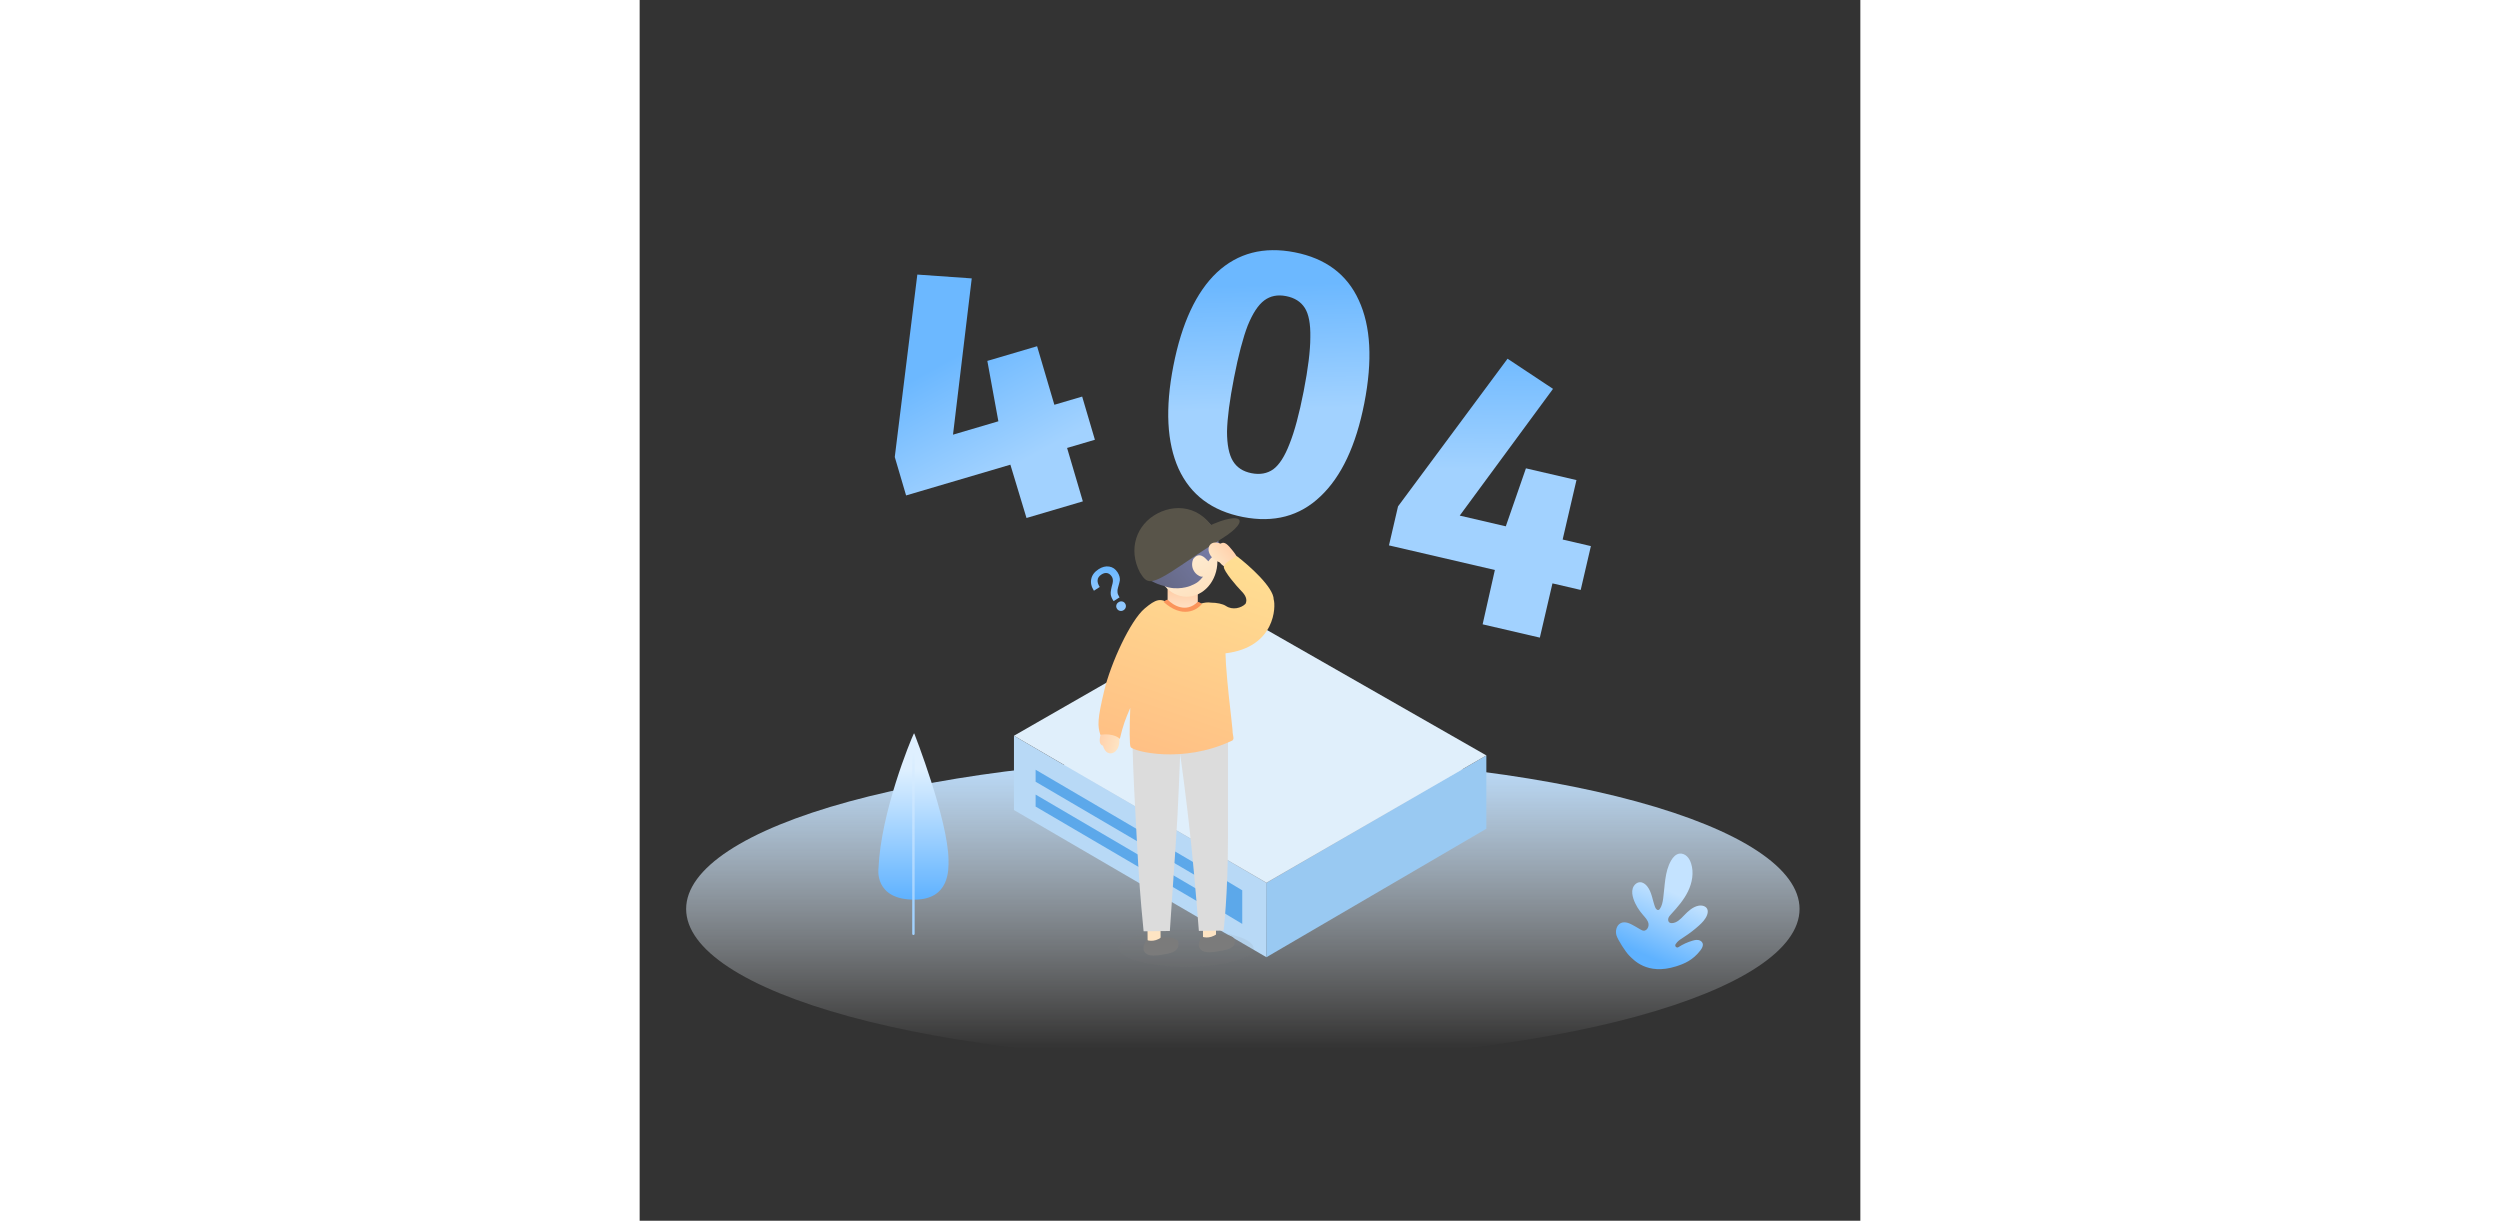 <?xml version="1.0" standalone="no"?>
<!DOCTYPE svg PUBLIC "-//W3C//DTD SVG 1.1//EN" "http://www.w3.org/Graphics/SVG/1.1/DTD/svg11.dtd"><svg height="500"
  legacy-metrics="false" node-id="1" sillyvg="true" template-height="1024" template-width="1024" version="1.1"
  viewBox="0 0 1024 1024" width="1024" xmlns="http://www.w3.org/2000/svg" xmlns:xlink="http://www.w3.org/1999/xlink">
  <rect x="0" y="0" width="1024" height="1024" fill="#333333" stroke="none"/>
  <defs node-id="76">
    <clipPath id="clip0_1515_110877" node-id="73">
      <path d="M 0.00 0.00 L 1024.00 0.00 L 1024.00 1024.00 L 0.00 1024.00 Z" fill="#000000" fill-rule="nonzero"
        node-id="79" stroke="none" target-height="1024" target-width="1024" target-x="0" target-y="0"></path>
    </clipPath>
    <linearGradient gradientUnits="userSpaceOnUse" id="paint0_linear_1515_110877" node-id="31" x1="506" x2="506"
      y1="635" y2="890">
      <stop offset="0" stop-color="#bddfff"></stop>
      <stop offset="0.959" stop-color="#ffffff" stop-opacity="0"></stop>
    </linearGradient>
    <linearGradient gradientUnits="userSpaceOnUse" id="paint1_linear_1515_110877" node-id="34" x1="229.66" x2="229.66"
      y1="754.678" y2="615.257">
      <stop offset="0" stop-color="#5fb2ff"></stop>
      <stop offset="0.789" stop-color="#dff0ff"></stop>
    </linearGradient>
    <linearGradient gradientUnits="userSpaceOnUse" id="paint2_linear_1515_110877" node-id="37" x1="229.661" x2="229.661"
      y1="630.738" y2="784.347">
      <stop offset="0" stop-color="#dff0ff"></stop>
      <stop offset="0.818" stop-color="#a2d2ff"></stop>
    </linearGradient>
    <linearGradient gradientUnits="userSpaceOnUse" id="paint3_linear_1515_110877" node-id="40" x1="883.842" x2="847.534"
      y1="720.042" y2="802.968">
      <stop offset="0.365" stop-color="#c4e3ff"></stop>
      <stop offset="1" stop-color="#5fb2ff"></stop>
    </linearGradient>
    <linearGradient gradientUnits="userSpaceOnUse" id="paint4_linear_1515_110877" node-id="43" x1="691.606" x2="742.451"
      y1="62.485" y2="154.407">
      <stop offset="0" stop-color="#6cb8ff"></stop>
      <stop offset="1" stop-color="#a2d2ff"></stop>
    </linearGradient>
    <linearGradient gradientUnits="userSpaceOnUse" id="paint5_linear_1515_110877" node-id="46" x1="817.819" x2="820.492"
      y1="231.286" y2="336.299">
      <stop offset="0" stop-color="#6cb8ff"></stop>
      <stop offset="1" stop-color="#a2d2ff"></stop>
    </linearGradient>
    <linearGradient gradientUnits="userSpaceOnUse" id="paint6_linear_1515_110877" node-id="49" x1="820.15" x2="819.109"
      y1="290.243" y2="395.285">
      <stop offset="0" stop-color="#6cb8ff"></stop>
      <stop offset="1" stop-color="#a2d2ff"></stop>
    </linearGradient>
    <linearGradient gradientUnits="userSpaceOnUse" id="paint7_linear_1515_110877" node-id="52" x1="455.54" x2="455.54"
      y1="494.302" y2="517.454">
      <stop offset="0" stop-color="#ffcda5"></stop>
      <stop offset="1" stop-color="#ffe8d1"></stop>
    </linearGradient>
    <linearGradient gradientUnits="userSpaceOnUse" id="paint8_linear_1515_110877" node-id="55" x1="454.958" x2="485.08"
      y1="441.067" y2="497.231">
      <stop offset="0" stop-color="#fff2df"></stop>
      <stop offset="1" stop-color="#fee0bc"></stop>
    </linearGradient>
    <linearGradient gradientUnits="userSpaceOnUse" id="paint9_linear_1515_110877" node-id="58" x1="473.385" x2="424.514"
      y1="447.785" y2="486.775">
      <stop offset="0" stop-color="#777ca7"></stop>
      <stop offset="1" stop-color="#636681"></stop>
    </linearGradient>
    <linearGradient gradientUnits="userSpaceOnUse" id="paint10_linear_1515_110877" node-id="61" x1="483.439" x2="496.81"
      y1="471.782" y2="461.107">
      <stop offset="0" stop-color="#fee4c3"></stop>
      <stop offset="1" stop-color="#ffd1ac"></stop>
    </linearGradient>
    <linearGradient gradientUnits="userSpaceOnUse" id="paint11_linear_1515_110877" node-id="64" x1="403.547" x2="386.95"
      y1="619.109" y2="614.954">
      <stop offset="0" stop-color="#fee4c3"></stop>
      <stop offset="1" stop-color="#ffd1ac"></stop>
    </linearGradient>
    <linearGradient gradientUnits="userSpaceOnUse" id="paint12_linear_1515_110877" node-id="67" x1="508.79" x2="444.225"
      y1="452.554" y2="643.6">
      <stop offset="0" stop-color="#ffe194"></stop>
      <stop offset="1" stop-color="#ffbf84"></stop>
    </linearGradient>
    <linearGradient gradientUnits="userSpaceOnUse" id="paint13_linear_1515_110877" node-id="70" x1="390.285"
      x2="385.202" y1="476.52" y2="508.233">
      <stop offset="0" stop-color="#6cb8ff"></stop>
      <stop offset="0.657" stop-color="#8fc8ff"></stop>
    </linearGradient>
  </defs>
  <g clip-path="url(#clip0_1515_110877)" id="sillyvg_g_0" node-id="167">
    <path
      d="M 973.00 762.50 C 973.00 796.32 923.80 828.75 836.22 852.66 C 748.64 876.57 629.86 890.00 506.00 890.00 C 382.14 890.00 263.36 876.57 175.78 852.66 C 88.20 828.75 39.00 796.32 39.00 762.50 C 39.00 728.68 88.20 696.25 175.78 672.34 C 263.36 648.43 382.14 635.00 506.00 635.00 C 629.86 635.00 748.64 648.43 836.22 672.34 C 923.80 696.25 973.00 728.68 973.00 762.50 Z"
      fill="url(#paint0_linear_1515_110877)" fill-rule="nonzero" node-id="169" stroke="none" target-height="255"
      target-width="934" target-x="39" target-y="635"></path>
    <path
      d="M 230.46 615.50 C 230.46 615.50 230.23 614.92 229.93 615.54 C 227.18 621.12 202.33 681.57 200.36 728.22 C 200.36 728.22 196.22 755.02 230.97 754.66 C 259.97 754.37 259.20 729.66 259.10 721.34 C 258.70 687.57 230.46 615.50 230.46 615.50 Z"
      fill="url(#paint1_linear_1515_110877)" fill-rule="nonzero" node-id="171" stroke="none" target-height="139.406"
      target-width="58.883" target-x="200.216" target-y="615.259"></path>
    <path
      d="M 229.66 784.34 C 229.10 784.34 228.65 783.89 228.65 783.33 L 228.65 631.75 C 228.65 631.20 229.10 630.74 229.66 630.74 C 230.22 630.74 230.68 631.20 230.68 631.75 L 230.68 783.33 C 230.68 783.90 230.22 784.34 229.66 784.34 Z"
      fill="url(#paint2_linear_1515_110877)" fill-rule="nonzero" node-id="173" stroke="none" target-height="153.606"
      target-width="2.033" target-x="228.647" target-y="630.737"></path>
    <path
      d="M 869.35 810.66 C 876.54 808.40 883.52 805.45 889.87 797.18 C 891.18 795.48 892.40 793.31 891.69 791.28 C 891.15 789.76 889.59 788.78 888.01 788.53 C 887.42 788.44 886.83 788.43 886.23 788.48 L 886.23 788.48 C 885.32 788.57 884.41 788.75 883.54 789.01 L 883.28 789.09 C 879.09 790.30 875.09 792.13 871.42 794.52 C 871.09 794.74 870.70 794.83 870.31 794.79 C 869.91 794.75 869.55 794.58 869.27 794.30 C 868.98 794.02 868.80 793.65 868.75 793.25 C 868.70 792.86 868.79 792.45 868.99 792.11 C 869.37 791.49 869.80 790.91 870.29 790.38 C 871.01 789.61 871.81 788.92 872.66 788.30 C 873.79 787.46 874.99 786.72 876.17 785.95 C 880.56 783.12 884.72 779.93 888.61 776.42 C 891.38 773.91 894.09 771.13 895.41 767.61 C 896.01 765.99 896.29 764.12 895.57 762.55 C 894.38 759.97 891.00 759.25 888.24 759.78 C 883.40 760.72 879.53 764.32 876.10 767.91 C 873.26 770.89 870.08 774.19 865.99 774.37 C 865.29 774.44 864.59 774.30 863.98 773.96 C 862.81 773.25 862.51 771.59 862.93 770.27 C 863.34 768.95 864.30 767.90 865.23 766.89 C 870.62 761.02 875.93 754.92 879.43 747.73 C 882.93 740.53 884.48 732.04 882.05 724.41 C 881.34 722.18 880.26 720.00 878.59 718.38 C 876.92 716.76 874.58 715.75 872.28 716.06 C 869.15 716.47 866.80 719.15 865.21 721.91 C 859.77 731.40 860.10 743.02 858.57 753.89 C 858.14 756.93 857.51 760.05 855.73 762.56 C 855.56 762.80 855.35 763.00 855.10 763.15 C 853.63 764.01 852.31 762.27 851.76 760.79 C 849.58 754.95 849.04 748.26 845.14 743.43 C 843.65 741.59 841.54 740.05 839.20 740.06 C 836.33 740.08 833.88 742.51 833.04 745.29 C 832.20 748.07 832.71 751.10 833.60 753.86 C 835.26 758.98 838.25 763.58 841.76 767.63 C 843.61 769.76 845.71 771.92 846.26 774.71 C 846.43 775.65 846.36 776.63 846.05 777.54 C 845.75 778.45 845.22 779.27 844.51 779.91 C 844.18 780.20 843.80 780.42 843.39 780.56 C 842.97 780.70 842.53 780.75 842.10 780.71 C 841.16 780.63 840.31 780.14 839.48 779.67 C 839.14 779.47 838.79 779.26 838.45 779.07 C 837.08 778.28 835.71 777.48 834.34 776.69 C 830.85 774.67 826.65 772.61 823.02 774.35 C 821.17 775.24 819.95 776.98 819.38 778.99 C 818.87 780.80 818.87 782.73 819.38 784.55 C 820.46 788.33 827.28 798.85 830.09 801.56 C 833.37 804.73 844.75 818.40 869.35 810.66 Z"
      fill="url(#paint3_linear_1515_110877)" fill-rule="nonzero" node-id="175" stroke="none" target-height="96.934"
      target-width="76.945" target-x="819.042" target-y="716.056"></path>
    <path
      d="M 371.21 332.67 L 381.89 368.89 L 358.56 375.77 L 371.78 420.58 L 324.51 434.52 L 310.99 389.80 L 223.51 415.60 L 214.01 383.37 L 232.93 230.33 L 278.58 233.54 L 262.86 364.63 L 300.92 353.40 L 291.66 302.75 L 333.40 290.44 L 347.88 339.55 L 371.21 332.67 Z"
      fill="url(#paint4_linear_1515_110877)" fill-rule="nonzero" node-id="177" stroke="none" target-height="204.194"
      target-width="167.88" target-x="214.01" target-y="230.328"></path>
    <path
      d="M 549.48 211.65 C 575.44 216.73 593.37 230.12 603.25 251.83 C 613.35 273.58 614.90 302.36 607.90 338.17 C 600.94 373.76 588.67 399.84 571.09 416.40 C 553.72 433.00 532.05 438.76 506.08 433.69 C 480.12 428.62 462.12 415.10 452.06 393.14 C 442.22 371.21 440.77 342.46 447.73 306.86 C 454.73 271.06 466.89 244.96 484.22 228.57 C 501.77 212.22 523.52 206.58 549.48 211.65 Z M 542.30 248.40 C 535.18 247.00 529.08 248.20 523.99 251.99 C 518.90 255.78 514.27 262.81 510.09 273.08 C 506.12 283.39 502.29 297.96 498.61 316.81 C 494.92 335.65 492.96 350.70 492.72 361.95 C 492.72 373.04 494.37 381.30 497.66 386.72 C 500.94 392.15 506.15 395.56 513.27 396.95 C 520.38 398.34 526.47 397.24 531.51 393.67 C 536.60 389.88 541.13 382.83 545.10 372.52 C 549.33 362.04 553.30 347.27 557.02 328.22 C 560.75 309.17 562.60 294.10 562.60 283.01 C 562.84 271.76 561.30 263.52 557.97 258.31 C 554.64 253.09 549.42 249.79 542.30 248.40 Z"
      fill="url(#paint5_linear_1515_110877)" fill-rule="nonzero" node-id="179" stroke="none" target-height="225.494"
      target-width="168.774" target-x="443.413" target-y="209.914"></path>
    <path
      d="M 797.96 458.10 L 789.41 494.88 L 765.72 489.37 L 755.14 534.88 L 707.14 523.72 L 717.41 478.14 L 628.58 457.50 L 636.18 424.77 L 728.05 300.91 L 766.19 326.20 L 687.93 432.52 L 726.58 441.51 L 743.47 392.87 L 785.86 402.72 L 774.27 452.59 L 797.96 458.10 Z"
      fill="url(#paint6_linear_1515_110877)" fill-rule="nonzero" node-id="181" stroke="none" target-height="233.969"
      target-width="169.381" target-x="628.577" target-y="300.909"></path>
    <path d="M 314.00 617.18 L 525.77 740.67 L 525.77 802.97 L 314.00 679.51 L 314.00 617.21 L 314.00 617.18 Z"
      fill="#b8d9f6" fill-rule="nonzero" node-id="183" stroke="none" target-height="185.786" target-width="211.769"
      target-x="314" target-y="617.18"></path>
    <path
      d="M 332.16 645.70 L 467.96 725.30 L 467.96 735.37 L 332.16 655.77 L 332.16 645.73 L 332.16 645.70 Z M 332.16 666.53 L 467.96 746.14 L 467.96 756.21 L 332.16 676.61 L 332.16 666.57 L 332.16 666.53 Z M 480.51 731.88 L 505.50 746.86 L 505.50 775.03 L 480.51 760.08 L 480.51 732.05 L 480.51 731.88 Z"
      fill="#5ca8ea" fill-rule="nonzero" node-id="185" stroke="none" target-height="129.337" target-width="173.332"
      target-x="332.163" target-y="645.698"></path>
    <path d="M 710.27 633.69 L 525.77 740.67 L 525.77 802.97 L 710.27 695.19 L 710.27 633.69 Z" fill="#99c9f2"
      fill-rule="nonzero" node-id="187" stroke="none" target-height="169.277" target-width="184.506"
      target-x="525.769" target-y="633.688"></path>
    <path d="M 710.27 633.69 L 497.37 512.00 L 314.00 617.18 L 525.77 740.42 L 710.27 633.69 Z" fill="#e0effb"
      fill-rule="nonzero" node-id="189" stroke="none" target-height="228.425" target-width="396.275" target-x="314"
      target-y="512"></path>
    <path
      d="M 515.00 795.50 C 515.00 804.06 489.70 811.00 458.50 811.00 C 427.30 811.00 402.00 804.06 402.00 795.50 C 402.00 786.94 427.30 780.00 458.50 780.00 C 489.70 780.00 515.00 786.94 515.00 795.50 Z"
      fill="#7d7d7d" fill-opacity="0.1" fill-rule="nonzero" node-id="191" stroke="none" target-height="31"
      target-width="113" target-x="402" target-y="780"></path>
    <path d="M 468.20 490.87 L 442.88 490.87 L 442.88 517.45 L 468.20 517.45 L 468.20 490.87 Z"
      fill="url(#paint7_linear_1515_110877)" fill-rule="nonzero" node-id="193" stroke="none" target-height="26.588"
      target-width="25.321" target-x="442.879" target-y="490.866"></path>
    <path
      d="M 458.92 500.57 C 473.13 500.57 484.66 487.25 484.66 470.82 C 484.66 454.39 473.13 441.07 458.92 441.07 C 444.70 441.07 433.17 454.39 433.17 470.82 C 433.17 487.25 444.70 500.57 458.92 500.57 Z"
      fill="url(#paint8_linear_1515_110877)" fill-rule="nonzero" node-id="195" stroke="none" target-height="59.505"
      target-width="51.487" target-x="433.172" target-y="441.067"></path>
    <path
      d="M 482.21 445.06 C 484.47 449.33 486.40 455.33 486.40 462.87 C 486.40 464.45 485.72 464.66 484.48 465.04 C 482.86 465.54 480.29 466.34 477.05 470.88 C 476.88 470.70 476.67 470.48 476.44 470.22 C 474.19 467.76 469.25 462.34 464.32 469.03 C 460.68 478.27 469.23 484.75 472.64 483.68 L 472.61 483.71 C 469.33 487.60 468.29 488.84 461.92 491.51 C 461.92 491.51 450.81 496.05 439.52 491.43 C 436.45 490.71 433.07 489.44 428.93 487.19 C 420.95 479.57 407.18 460.00 425.57 438.31 C 425.60 438.29 425.70 438.20 425.87 438.06 C 428.62 435.71 448.84 418.38 473.54 434.97 C 474.98 436.12 476.31 437.34 477.48 438.63 C 478.54 439.59 479.85 441.12 481.13 443.18 C 481.52 443.79 481.88 444.42 482.21 445.06 Z"
      fill="url(#paint9_linear_1515_110877)" fill-rule="evenodd" node-id="197" stroke="none" target-height="65.619"
      target-width="69.923" target-x="416.476" target-y="427.865"></path>
    <path
      d="M 486.44 453.13 C 473.05 461.42 470.37 463.37 453.67 474.61 C 428.15 491.79 425.64 489.87 419.66 480.18 C 409.48 460.65 416.77 439.87 434.44 430.67 C 452.11 421.46 475.44 425.41 486.44 453.13 Z"
      fill="#585449" fill-rule="nonzero" node-id="199" stroke="none" target-height="61.316" target-width="71.391"
      target-x="415.045" target-y="426.204"></path>
    <path
      d="M 503.11 436.30 L 503.32 437.18 L 503.18 438.26 L 502.58 439.64 L 501.34 441.41 L 499.47 443.46 L 496.88 445.80 L 493.41 448.48 L 487.83 452.17 L 481.01 455.99 L 473.94 459.32 L 467.69 461.70 L 463.49 462.96 L 460.08 463.70 L 457.33 464.03 L 455.16 464.01 L 453.69 463.69 L 452.73 463.18 L 452.13 462.49 L 451.92 461.60 L 452.06 460.52 L 452.66 459.14 L 453.90 457.37 L 455.77 455.32 L 458.36 452.98 L 461.83 450.30 L 467.41 446.61 L 474.23 442.79 L 481.31 439.47 L 487.56 437.08 L 491.75 435.83 L 495.17 435.08 L 497.92 434.75 L 500.08 434.78 L 501.55 435.09 L 502.51 435.61 L 503.11 436.30 Z"
      fill="#585449" fill-rule="nonzero" node-id="201" stroke-linecap="butt" stroke-width="1" target-height="29.281"
      target-width="51.398" target-x="451.923" target-y="434.752"></path>
    <path d="M 426.00 776.41 L 436.92 776.31 L 437.05 790.87 L 426.13 790.96 Z" fill="#fee4c3" fill-rule="nonzero"
      node-id="203" stroke-linecap="butt" stroke-width="1" target-height="14.651" target-width="11.045"
      target-x="426.001" target-y="776.314"></path>
    <path
      d="M 451.84 790.31 C 452.75 795.25 450.34 798.65 442.44 800.12 C 434.54 801.58 426.09 803.15 423.31 798.12 C 423.43 798.34 420.85 794.87 425.22 788.51 C 425.22 788.51 431.25 791.09 437.74 786.19 C 444.98 786.26 451.15 786.63 451.84 790.31 Z"
      fill="#7b7b7b" fill-rule="nonzero" node-id="205" stroke="none" target-height="15.365" target-width="29.356"
      target-x="422.677" target-y="786.187"></path>
    <path d="M 472.52 773.62 L 483.43 773.58 L 483.50 788.13 L 472.58 788.18 Z" fill="#fee4c3" fill-rule="nonzero"
      node-id="207" stroke-linecap="butt" stroke-width="1" target-height="14.602" target-width="10.981"
      target-x="472.516" target-y="773.575"></path>
    <path
      d="M 499.13 788.49 C 500.03 793.43 496.76 795.96 488.85 797.40 C 480.94 798.83 472.49 800.36 469.73 795.31 C 469.85 795.53 467.29 792.06 471.69 785.71 C 471.69 785.71 477.70 788.32 484.21 783.45 C 491.45 783.55 498.47 784.81 499.13 788.49 Z"
      fill="#7b7b7b" fill-rule="nonzero" node-id="209" stroke="none" target-height="15.335" target-width="30.165"
      target-x="469.107" target-y="783.445"></path>
    <path
      d="M 413.34 621.69 C 414.15 651.50 415.16 669.68 416.98 703.14 C 418.81 736.60 419.79 750.73 422.75 781.22 L 444.77 780.97 L 449.79 706.86 C 451.61 682.69 453.43 632.57 453.43 632.57 C 453.43 632.57 458.90 671.54 462.54 706.86 C 466.19 742.18 469.10 780.90 469.10 780.90 L 489.81 780.63 C 489.81 780.63 493.52 751.47 493.52 703.14 C 493.52 654.81 493.52 621.70 493.52 621.70 L 413.34 621.69 Z"
      fill="#dcdcdc" fill-rule="nonzero" node-id="211" stroke="none" target-height="159.525" target-width="80.184"
      target-x="413.338" target-y="621.693"></path>
    <path
      d="M 487.29 456.03 C 490.70 453.81 493.48 456.94 497.58 462.07 C 501.68 467.21 505.17 473.27 501.49 476.21 C 497.80 479.16 490.61 476.86 486.51 471.73 C 472.72 466.46 475.38 451.15 487.29 456.03 Z"
      fill="url(#paint10_linear_1515_110877)" fill-rule="nonzero" node-id="213" stroke="none" target-height="22.424"
      target-width="25.802" target-x="477.223" target-y="455.075"></path>
    <path
      d="M 388.69 625.60 C 384.86 624.24 385.65 620.13 387.25 613.75 C 388.85 607.38 391.55 600.93 396.12 602.07 C 400.70 603.22 403.24 610.33 401.64 616.70 C 405.82 630.86 392.03 638.03 388.69 625.60 Z"
      fill="url(#paint11_linear_1515_110877)" fill-rule="nonzero" node-id="215" stroke="none" target-height="29.995"
      target-width="16.492" target-x="385.94" target-y="601.973"></path>
    <path
      d="M 491.43 548.05 C 491.54 551.13 491.67 554.27 491.86 557.46 C 493.08 574.62 495.13 592.38 496.34 602.86 C 496.93 607.93 497.31 611.29 497.31 612.03 C 497.31 614.26 497.61 615.87 497.85 617.13 C 498.19 618.97 498.39 620.05 497.31 621.13 C 455.47 641.14 413.63 630.23 411.82 626.59 C 410.88 624.71 410.85 610.66 411.57 593.78 C 407.69 602.74 405.50 608.29 402.77 619.95 C 402.76 619.33 397.44 614.78 386.47 616.34 C 384.07 608.92 383.90 603.61 389.76 579.17 C 395.26 556.30 411.57 520.63 423.65 510.44 C 433.02 502.53 436.86 501.56 444.01 506.05 C 444.46 507.05 444.83 508.07 445.11 509.12 C 448.46 510.81 452.90 511.99 459.11 511.99 L 459.20 511.97 C 463.24 511.15 468.22 510.14 470.03 506.53 C 473.74 505.39 476.77 505.10 479.27 505.54 C 484.01 505.54 489.10 506.51 491.86 508.35 C 497.31 511.99 504.59 510.17 508.23 506.53 C 510.05 502.89 508.23 499.25 504.59 495.62 C 500.95 491.98 490.04 479.24 490.04 475.61 C 490.04 472.70 497.31 468.33 500.95 466.51 C 511.26 474.39 531.88 492.71 531.88 502.89 C 533.65 508.22 533.70 542.99 491.43 548.05 Z M 402.76 619.99 C 402.77 619.98 402.77 619.96 402.77 619.95 L 402.76 619.99 Z"
      fill="url(#paint12_linear_1515_110877)" fill-rule="evenodd" node-id="217" stroke="none" target-height="166.337"
      target-width="147.52" target-x="384.912" target-y="466.511"></path>
    <path
      d="M 471.58 506.69 C 471.58 506.69 469.85 504.93 468.07 504.93 C 458.45 514.45 447.56 507.83 443.07 503.16 C 442.90 502.98 441.29 503.16 439.50 504.93 C 455.21 519.07 467.41 512.00 471.58 506.69 Z"
      fill="#fb955b" fill-rule="nonzero" node-id="219" stroke="none" target-height="10.137" target-width="32.074"
      target-x="439.503" target-y="503.101"></path>
    <path
      d="M 385.01 477.47 C 381.58 479.69 379.51 482.40 378.85 485.65 C 378.15 488.86 378.88 492.14 381.07 495.54 L 385.95 492.39 C 384.63 490.35 384.03 488.50 384.15 486.84 C 384.21 484.89 385.32 483.25 387.42 481.91 C 389.09 480.83 390.74 480.43 392.26 480.76 C 393.75 481.12 395.02 482.07 396.07 483.70 C 396.85 484.91 397.10 486.32 396.95 487.93 L 396.73 489.32 C 395.50 493.74 394.96 496.78 395.19 498.47 C 395.32 500.10 396.00 501.76 397.11 503.49 L 397.62 504.27 L 402.59 501.07 L 402.08 500.28 C 401.36 499.17 400.94 497.99 400.85 496.73 C 400.73 495.63 400.84 494.37 401.24 493.06 C 402.20 489.75 402.72 487.70 402.81 486.92 C 403.01 484.68 402.39 482.39 400.92 480.11 C 399.13 477.32 396.76 475.69 393.85 475.26 C 390.92 474.79 387.99 475.55 385.01 477.47 Z M 401.70 505.20 C 400.77 505.80 400.11 506.61 399.88 507.68 C 399.62 508.71 399.80 509.71 400.43 510.68 C 401.03 511.61 401.87 512.19 402.94 512.42 C 404.00 512.66 405.05 512.44 405.98 511.84 C 406.91 511.24 407.54 510.38 407.80 509.36 C 408.03 508.29 407.89 507.26 407.26 506.28 C 406.63 505.31 405.80 504.72 404.76 504.54 C 403.69 504.31 402.67 504.57 401.70 505.20 Z"
      fill="url(#paint13_linear_1515_110877)" fill-rule="nonzero" node-id="221" stroke="none" target-height="37.309"
      target-width="29.265" target-x="378.591" target-y="475.137"></path>
  </g>
</svg>